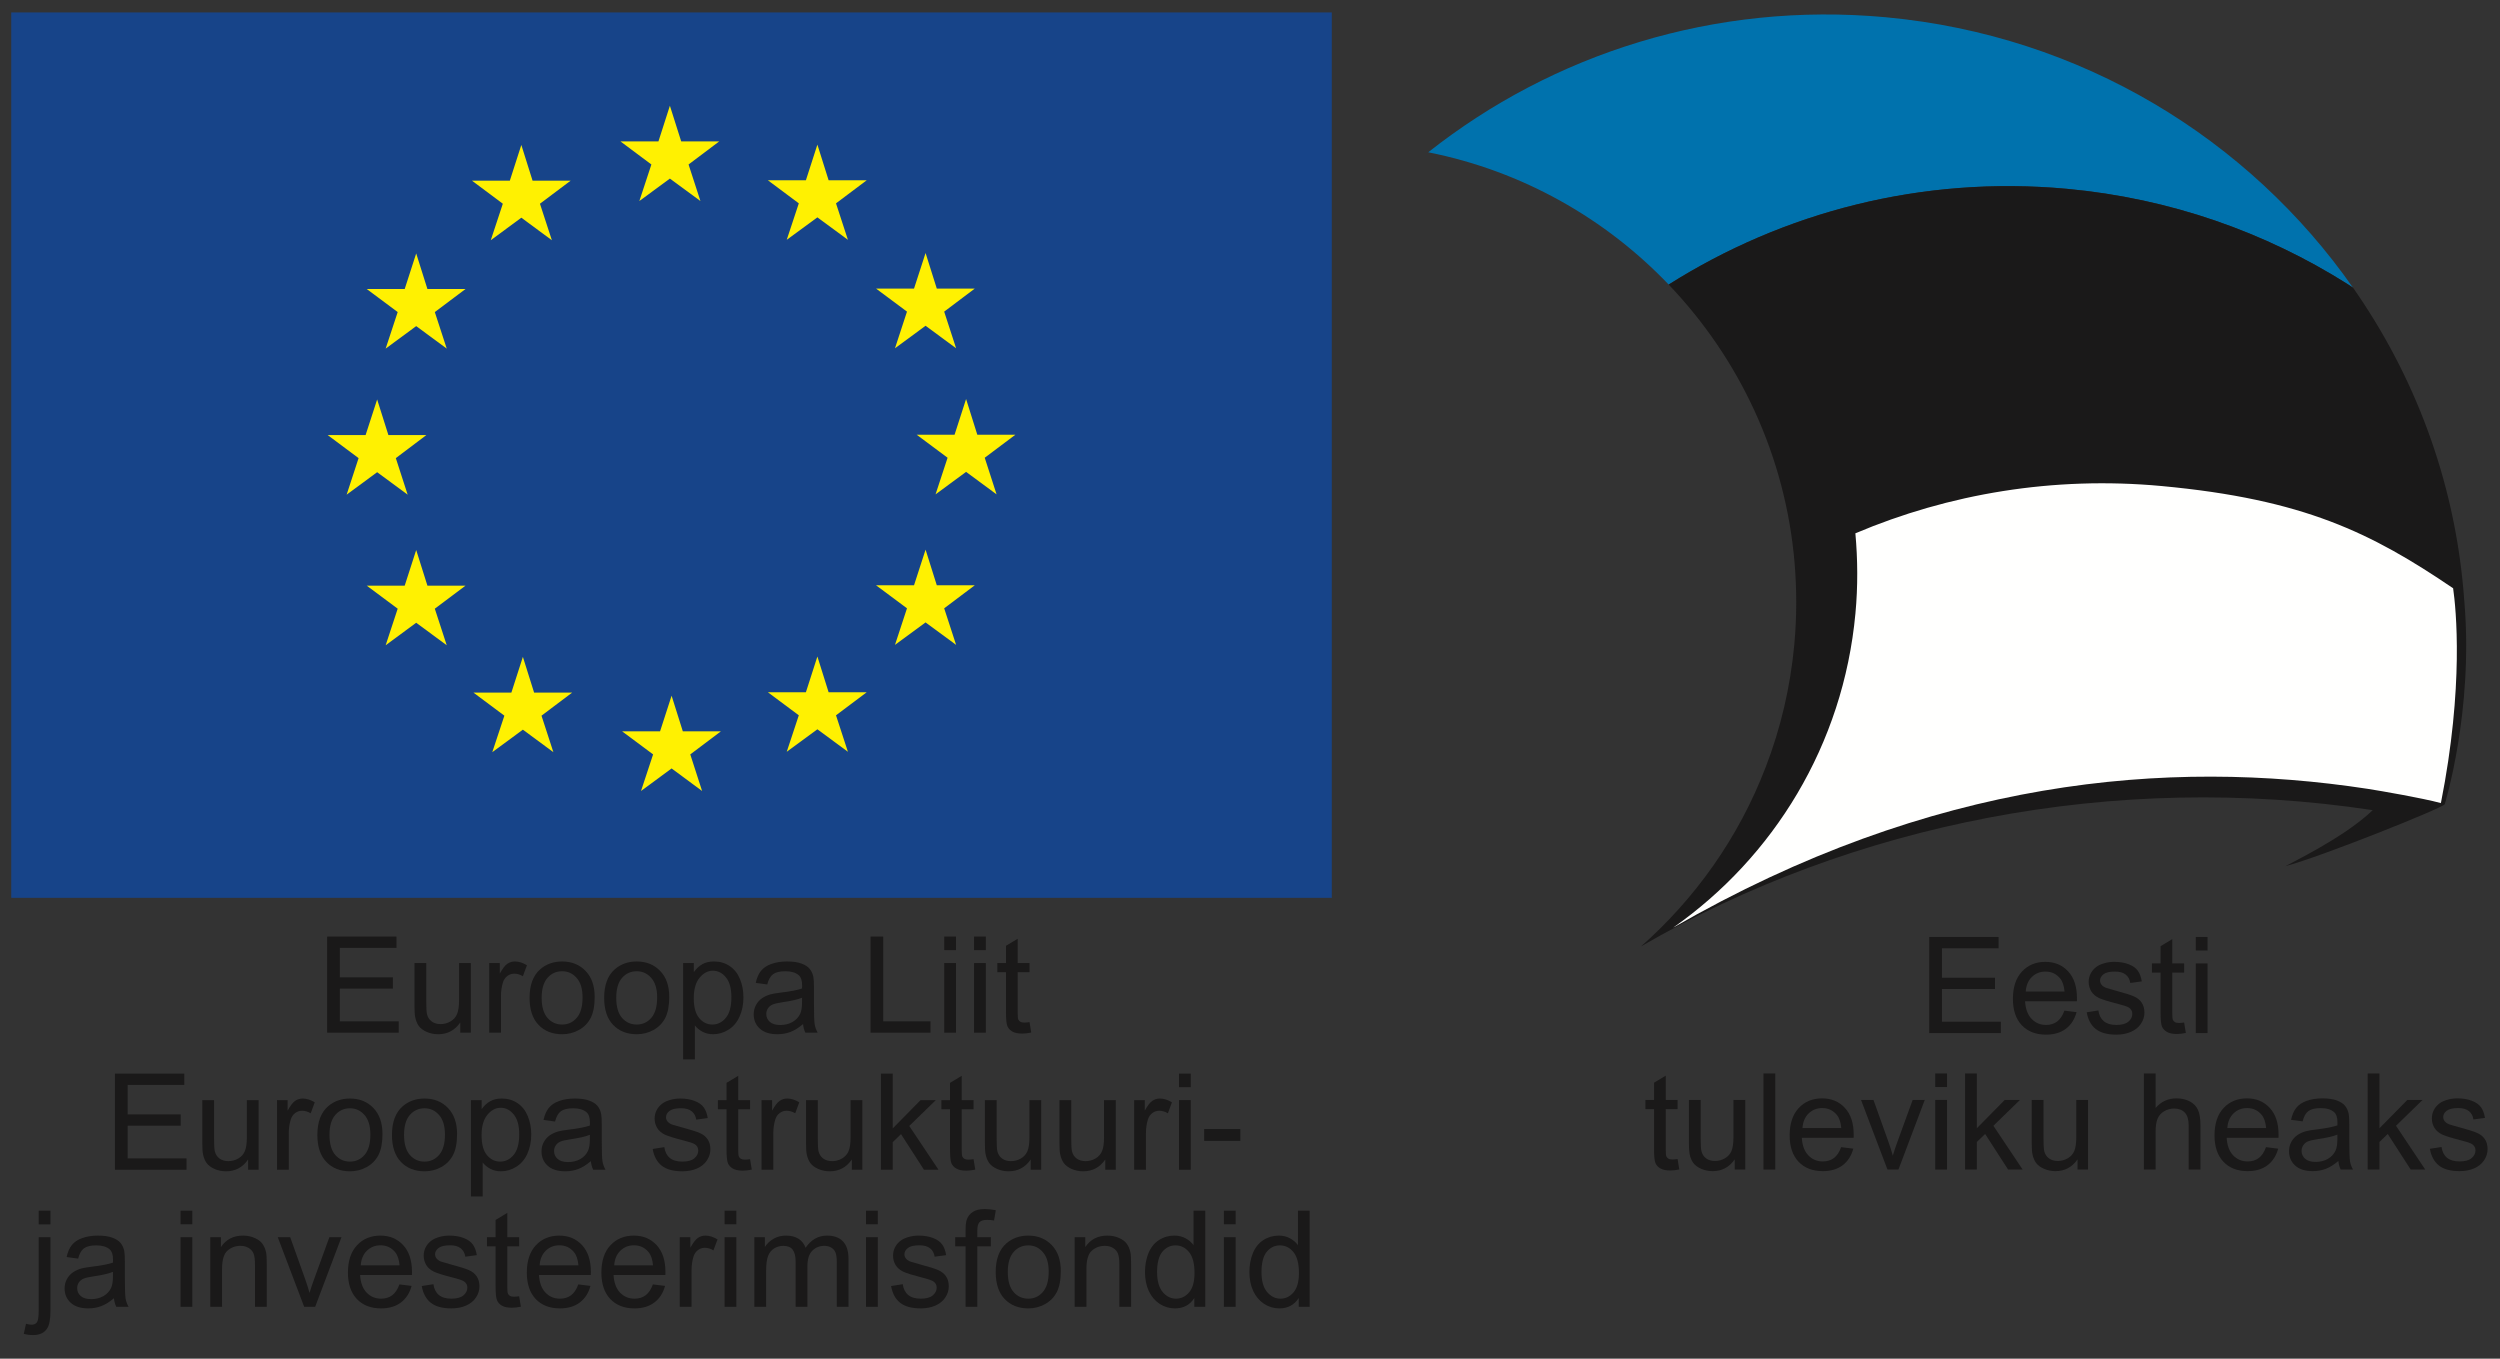 <svg width="92" height="50" viewBox="0 0 92 50" fill="none" xmlns="http://www.w3.org/2000/svg">
<rect x="0" y="0" width="92" height="50" fill="#333333" stroke="none"/>
<g clip-path="url(#clip0)">
<path d="M12.039 38.003V34.465H14.591V34.883H12.506V35.966H14.459V36.381H12.506V37.585H14.673V38.003H12.039Z" fill="#1A1919"/>
<path d="M16.938 38.003V37.626C16.739 37.916 16.469 38.06 16.127 38.06C15.976 38.06 15.835 38.032 15.703 37.974C15.573 37.916 15.476 37.843 15.412 37.757C15.349 37.668 15.305 37.56 15.28 37.433C15.262 37.348 15.253 37.213 15.253 37.028V35.44H15.687V36.861C15.687 37.088 15.695 37.241 15.713 37.32C15.74 37.434 15.798 37.524 15.886 37.59C15.975 37.654 16.084 37.687 16.214 37.687C16.344 37.687 16.466 37.654 16.58 37.587C16.694 37.52 16.774 37.429 16.82 37.315C16.869 37.199 16.893 37.032 16.893 36.813V35.44H17.326V38.003H16.938Z" fill="#1A1919"/>
<path d="M18.003 38.003V35.44H18.393V35.828C18.492 35.647 18.584 35.527 18.667 35.469C18.752 35.411 18.845 35.382 18.946 35.382C19.092 35.382 19.241 35.429 19.392 35.522L19.242 35.925C19.137 35.862 19.031 35.831 18.925 35.831C18.83 35.831 18.745 35.86 18.669 35.918C18.594 35.974 18.54 36.053 18.508 36.154C18.46 36.309 18.436 36.478 18.436 36.661V38.003H18.003Z" fill="#1A1919"/>
<path d="M19.488 36.721C19.488 36.247 19.62 35.895 19.883 35.667C20.103 35.477 20.371 35.382 20.687 35.382C21.038 35.382 21.326 35.498 21.549 35.73C21.772 35.96 21.884 36.278 21.884 36.685C21.884 37.015 21.834 37.275 21.734 37.465C21.636 37.653 21.493 37.799 21.303 37.904C21.116 38.008 20.91 38.06 20.687 38.06C20.329 38.06 20.039 37.946 19.818 37.715C19.598 37.485 19.488 37.154 19.488 36.721ZM19.933 36.721C19.933 37.049 20.005 37.296 20.148 37.46C20.291 37.622 20.47 37.703 20.687 37.703C20.902 37.703 21.081 37.621 21.224 37.457C21.367 37.293 21.438 37.043 21.438 36.707C21.438 36.39 21.366 36.15 21.221 35.988C21.079 35.824 20.901 35.742 20.687 35.742C20.47 35.742 20.291 35.823 20.148 35.985C20.005 36.148 19.933 36.393 19.933 36.721Z" fill="#1A1919"/>
<path d="M22.233 36.721C22.233 36.247 22.364 35.895 22.628 35.667C22.847 35.477 23.115 35.382 23.432 35.382C23.783 35.382 24.07 35.498 24.294 35.73C24.517 35.96 24.628 36.278 24.628 36.685C24.628 37.015 24.578 37.275 24.479 37.465C24.381 37.653 24.237 37.799 24.048 37.904C23.86 38.008 23.655 38.06 23.432 38.06C23.074 38.06 22.784 37.946 22.562 37.715C22.343 37.485 22.233 37.154 22.233 36.721ZM22.678 36.721C22.678 37.049 22.75 37.296 22.892 37.46C23.035 37.622 23.215 37.703 23.432 37.703C23.647 37.703 23.826 37.621 23.968 37.457C24.111 37.293 24.183 37.043 24.183 36.707C24.183 36.39 24.11 36.15 23.966 35.988C23.823 35.824 23.645 35.742 23.432 35.742C23.215 35.742 23.035 35.823 22.892 35.985C22.75 36.148 22.678 36.393 22.678 36.721Z" fill="#1A1919"/>
<path d="M25.139 38.985V35.44H25.533V35.773C25.627 35.643 25.732 35.545 25.849 35.481C25.966 35.415 26.108 35.382 26.275 35.382C26.493 35.382 26.686 35.438 26.853 35.551C27.02 35.664 27.146 35.823 27.231 36.029C27.316 36.233 27.358 36.457 27.358 36.702C27.358 36.964 27.311 37.201 27.216 37.411C27.123 37.62 26.987 37.781 26.807 37.894C26.629 38.005 26.441 38.06 26.244 38.06C26.099 38.06 25.969 38.03 25.854 37.969C25.74 37.908 25.646 37.831 25.572 37.737V38.985H25.139ZM25.531 36.736C25.531 37.066 25.598 37.309 25.731 37.467C25.864 37.624 26.025 37.703 26.215 37.703C26.407 37.703 26.572 37.622 26.708 37.46C26.846 37.296 26.915 37.042 26.915 36.7C26.915 36.373 26.848 36.129 26.713 35.966C26.58 35.803 26.42 35.722 26.234 35.722C26.049 35.722 25.886 35.809 25.743 35.983C25.602 36.155 25.531 36.406 25.531 36.736Z" fill="#1A1919"/>
<path d="M29.552 37.687C29.391 37.823 29.236 37.92 29.087 37.976C28.939 38.032 28.78 38.06 28.61 38.06C28.329 38.06 28.113 37.992 27.963 37.855C27.812 37.717 27.736 37.541 27.736 37.327C27.736 37.202 27.764 37.087 27.821 36.984C27.878 36.88 27.953 36.796 28.044 36.733C28.138 36.671 28.242 36.623 28.358 36.591C28.442 36.568 28.571 36.547 28.743 36.526C29.093 36.484 29.35 36.434 29.515 36.376C29.517 36.317 29.518 36.279 29.518 36.263C29.518 36.086 29.477 35.961 29.395 35.889C29.284 35.791 29.12 35.742 28.902 35.742C28.698 35.742 28.547 35.778 28.449 35.85C28.353 35.921 28.281 36.047 28.235 36.229L27.811 36.171C27.849 35.989 27.913 35.843 28.001 35.732C28.089 35.619 28.217 35.533 28.384 35.474C28.551 35.413 28.744 35.382 28.964 35.382C29.182 35.382 29.36 35.408 29.496 35.459C29.633 35.511 29.733 35.576 29.797 35.655C29.861 35.732 29.906 35.83 29.932 35.949C29.946 36.023 29.954 36.157 29.954 36.35V36.929C29.954 37.333 29.962 37.588 29.98 37.696C29.999 37.802 30.036 37.904 30.091 38.003H29.638C29.593 37.913 29.564 37.807 29.552 37.687ZM29.515 36.716C29.358 36.781 29.122 36.836 28.808 36.88C28.63 36.906 28.503 36.935 28.43 36.967C28.356 37 28.299 37.047 28.259 37.11C28.219 37.171 28.199 37.239 28.199 37.315C28.199 37.431 28.242 37.527 28.329 37.604C28.417 37.682 28.545 37.72 28.714 37.72C28.881 37.72 29.029 37.684 29.159 37.612C29.289 37.538 29.385 37.437 29.446 37.31C29.492 37.212 29.515 37.067 29.515 36.876V36.716Z" fill="#1A1919"/>
<path d="M32.036 38.003V34.465H32.503V37.585H34.242V38.003H32.036Z" fill="#1A1919"/>
<path d="M34.747 34.965V34.465H35.181V34.965H34.747ZM34.747 38.003V35.44H35.181V38.003H34.747Z" fill="#1A1919"/>
<path d="M35.845 34.965V34.465H36.278V34.965H35.845ZM35.845 38.003V35.44H36.278V38.003H35.845Z" fill="#1A1919"/>
<path d="M37.887 37.614L37.949 37.998C37.827 38.023 37.718 38.036 37.622 38.036C37.464 38.036 37.342 38.011 37.256 37.962C37.169 37.912 37.108 37.846 37.073 37.766C37.038 37.684 37.02 37.513 37.02 37.252V35.778H36.702V35.44H37.02V34.805L37.451 34.545V35.44H37.887V35.778H37.451V37.276C37.451 37.4 37.458 37.48 37.472 37.515C37.489 37.55 37.513 37.579 37.547 37.6C37.582 37.62 37.632 37.631 37.696 37.631C37.745 37.631 37.808 37.625 37.887 37.614Z" fill="#1A1919"/>
<path d="M4.23 43.047V39.509H6.782V39.926H4.698V41.01H6.65V41.425H4.698V42.629H6.864V43.047H4.23Z" fill="#1A1919"/>
<path d="M9.13 43.047V42.67C8.931 42.96 8.66 43.104 8.318 43.104C8.168 43.104 8.026 43.075 7.895 43.018C7.765 42.96 7.668 42.887 7.603 42.8C7.541 42.712 7.497 42.604 7.471 42.477C7.453 42.392 7.445 42.257 7.445 42.072V40.484H7.878V41.905C7.878 42.132 7.887 42.285 7.904 42.364C7.932 42.478 7.989 42.568 8.078 42.634C8.166 42.698 8.275 42.73 8.405 42.73C8.535 42.73 8.657 42.697 8.771 42.632C8.885 42.564 8.965 42.473 9.012 42.359C9.06 42.243 9.084 42.076 9.084 41.857V40.484H9.517V43.047H9.13Z" fill="#1A1919"/>
<path d="M10.194 43.047V40.484H10.584V40.872C10.684 40.691 10.775 40.571 10.858 40.513C10.944 40.455 11.037 40.426 11.138 40.426C11.284 40.426 11.432 40.473 11.583 40.566L11.434 40.969C11.328 40.906 11.222 40.875 11.116 40.875C11.021 40.875 10.936 40.904 10.861 40.962C10.785 41.018 10.732 41.097 10.7 41.198C10.651 41.353 10.627 41.522 10.627 41.705V43.047H10.194Z" fill="#1A1919"/>
<path d="M11.679 41.765C11.679 41.291 11.811 40.939 12.074 40.711C12.294 40.521 12.562 40.426 12.878 40.426C13.23 40.426 13.517 40.542 13.74 40.773C13.963 41.004 14.075 41.322 14.075 41.729C14.075 42.059 14.025 42.319 13.926 42.508C13.828 42.697 13.684 42.843 13.495 42.948C13.307 43.052 13.101 43.104 12.878 43.104C12.521 43.104 12.231 42.989 12.009 42.759C11.789 42.529 11.679 42.198 11.679 41.765ZM12.125 41.765C12.125 42.093 12.196 42.34 12.339 42.504C12.482 42.666 12.662 42.747 12.878 42.747C13.094 42.747 13.272 42.665 13.415 42.501C13.558 42.337 13.63 42.087 13.63 41.751C13.63 41.434 13.557 41.194 13.413 41.032C13.27 40.868 13.092 40.785 12.878 40.785C12.662 40.785 12.482 40.867 12.339 41.029C12.196 41.192 12.125 41.437 12.125 41.765Z" fill="#1A1919"/>
<path d="M14.424 41.765C14.424 41.291 14.556 40.939 14.819 40.711C15.039 40.521 15.307 40.426 15.623 40.426C15.975 40.426 16.262 40.542 16.485 40.773C16.708 41.004 16.82 41.322 16.82 41.729C16.82 42.059 16.77 42.319 16.67 42.508C16.572 42.697 16.429 42.843 16.239 42.948C16.052 43.052 15.846 43.104 15.623 43.104C15.265 43.104 14.975 42.989 14.754 42.759C14.534 42.529 14.424 42.198 14.424 41.765ZM14.869 41.765C14.869 42.093 14.941 42.34 15.084 42.504C15.227 42.666 15.406 42.747 15.623 42.747C15.838 42.747 16.017 42.665 16.16 42.501C16.303 42.337 16.374 42.087 16.374 41.751C16.374 41.434 16.302 41.194 16.157 41.032C16.015 40.868 15.836 40.785 15.623 40.785C15.406 40.785 15.227 40.867 15.084 41.029C14.941 41.192 14.869 41.437 14.869 41.765Z" fill="#1A1919"/>
<path d="M17.33 44.029V40.484H17.725V40.817C17.818 40.687 17.923 40.589 18.04 40.525C18.157 40.459 18.299 40.426 18.466 40.426C18.685 40.426 18.877 40.482 19.044 40.595C19.211 40.708 19.337 40.867 19.422 41.073C19.507 41.277 19.55 41.501 19.55 41.746C19.55 42.008 19.502 42.245 19.408 42.455C19.315 42.664 19.178 42.825 18.998 42.938C18.82 43.049 18.633 43.104 18.435 43.104C18.291 43.104 18.161 43.074 18.045 43.013C17.931 42.952 17.837 42.874 17.763 42.781V44.029H17.33ZM17.722 41.78C17.722 42.109 17.789 42.353 17.922 42.511C18.055 42.669 18.217 42.747 18.406 42.747C18.599 42.747 18.763 42.666 18.9 42.504C19.038 42.34 19.107 42.086 19.107 41.743C19.107 41.417 19.039 41.172 18.904 41.01C18.771 40.847 18.612 40.766 18.425 40.766C18.241 40.766 18.077 40.853 17.934 41.027C17.793 41.199 17.722 41.45 17.722 41.78Z" fill="#1A1919"/>
<path d="M21.743 42.73C21.582 42.867 21.428 42.964 21.278 43.02C21.131 43.076 20.972 43.104 20.802 43.104C20.521 43.104 20.305 43.036 20.154 42.899C20.003 42.761 19.928 42.585 19.928 42.371C19.928 42.245 19.956 42.131 20.012 42.028C20.07 41.924 20.144 41.84 20.236 41.777C20.329 41.715 20.433 41.667 20.549 41.635C20.634 41.612 20.762 41.591 20.934 41.57C21.284 41.528 21.542 41.478 21.707 41.42C21.709 41.361 21.709 41.323 21.709 41.307C21.709 41.13 21.668 41.005 21.587 40.933C21.476 40.835 21.311 40.785 21.093 40.785C20.889 40.785 20.738 40.822 20.64 40.894C20.544 40.965 20.473 41.091 20.426 41.273L20.002 41.215C20.041 41.033 20.104 40.887 20.192 40.776C20.281 40.663 20.408 40.577 20.575 40.518C20.742 40.456 20.936 40.426 21.156 40.426C21.374 40.426 21.551 40.452 21.688 40.503C21.824 40.555 21.924 40.62 21.989 40.699C22.053 40.776 22.098 40.874 22.123 40.993C22.138 41.067 22.145 41.201 22.145 41.394V41.973C22.145 42.377 22.154 42.632 22.172 42.74C22.191 42.846 22.228 42.948 22.282 43.047H21.83C21.785 42.956 21.756 42.851 21.743 42.73ZM21.707 41.76C21.55 41.825 21.314 41.879 20.999 41.925C20.821 41.95 20.695 41.979 20.621 42.011C20.547 42.044 20.49 42.091 20.45 42.154C20.41 42.215 20.39 42.283 20.39 42.359C20.39 42.475 20.433 42.571 20.52 42.648C20.608 42.726 20.737 42.764 20.905 42.764C21.072 42.764 21.221 42.728 21.351 42.656C21.481 42.582 21.576 42.481 21.637 42.354C21.684 42.256 21.707 42.111 21.707 41.92V41.76Z" fill="#1A1919"/>
<path d="M24.018 42.282L24.447 42.214C24.471 42.386 24.537 42.518 24.646 42.61C24.757 42.702 24.911 42.747 25.109 42.747C25.308 42.747 25.456 42.707 25.552 42.627C25.648 42.545 25.696 42.449 25.696 42.34C25.696 42.241 25.654 42.164 25.569 42.108C25.509 42.069 25.362 42.02 25.126 41.961C24.808 41.88 24.587 41.811 24.463 41.753C24.342 41.694 24.248 41.612 24.184 41.509C24.122 41.405 24.09 41.29 24.09 41.164C24.09 41.05 24.116 40.945 24.167 40.848C24.22 40.75 24.292 40.669 24.382 40.605C24.449 40.555 24.541 40.513 24.656 40.479C24.773 40.444 24.898 40.426 25.032 40.426C25.232 40.426 25.408 40.455 25.559 40.513C25.712 40.571 25.824 40.65 25.896 40.749C25.968 40.847 26.018 40.979 26.045 41.145L25.622 41.203C25.602 41.071 25.546 40.968 25.453 40.894C25.362 40.82 25.232 40.783 25.063 40.783C24.864 40.783 24.722 40.816 24.637 40.882C24.552 40.948 24.509 41.025 24.509 41.114C24.509 41.17 24.527 41.221 24.562 41.266C24.598 41.312 24.653 41.351 24.728 41.382C24.772 41.398 24.899 41.435 25.111 41.492C25.418 41.575 25.631 41.642 25.752 41.695C25.874 41.747 25.969 41.822 26.038 41.922C26.107 42.022 26.142 42.146 26.142 42.294C26.142 42.438 26.099 42.575 26.014 42.704C25.93 42.831 25.809 42.93 25.651 43.001C25.492 43.07 25.312 43.104 25.111 43.104C24.779 43.104 24.525 43.035 24.35 42.897C24.177 42.759 24.066 42.553 24.018 42.282Z" fill="#1A1919"/>
<path d="M27.603 42.658L27.666 43.042C27.544 43.067 27.434 43.08 27.338 43.08C27.181 43.08 27.059 43.055 26.972 43.005C26.886 42.956 26.825 42.891 26.789 42.81C26.754 42.728 26.736 42.557 26.736 42.296V40.822H26.419V40.484H26.736V39.849L27.167 39.589V40.484H27.603V40.822H27.167V42.32C27.167 42.444 27.174 42.524 27.189 42.559C27.205 42.594 27.23 42.623 27.264 42.644C27.299 42.664 27.349 42.675 27.413 42.675C27.461 42.675 27.524 42.669 27.603 42.658Z" fill="#1A1919"/>
<path d="M28.024 43.047V40.484H28.414V40.872C28.514 40.691 28.605 40.571 28.689 40.513C28.774 40.455 28.867 40.426 28.968 40.426C29.114 40.426 29.263 40.473 29.413 40.566L29.264 40.969C29.158 40.906 29.052 40.875 28.946 40.875C28.852 40.875 28.767 40.904 28.691 40.962C28.616 41.018 28.562 41.097 28.53 41.198C28.482 41.353 28.458 41.522 28.458 41.705V43.047H28.024Z" fill="#1A1919"/>
<path d="M31.347 43.047V42.67C31.148 42.96 30.877 43.104 30.535 43.104C30.384 43.104 30.243 43.075 30.112 43.018C29.982 42.96 29.885 42.887 29.82 42.8C29.758 42.712 29.714 42.604 29.688 42.477C29.67 42.392 29.662 42.257 29.662 42.072V40.484H30.095V41.905C30.095 42.132 30.104 42.285 30.121 42.364C30.149 42.478 30.206 42.568 30.295 42.634C30.383 42.698 30.492 42.73 30.622 42.73C30.752 42.73 30.874 42.697 30.988 42.632C31.102 42.564 31.182 42.473 31.229 42.359C31.277 42.243 31.301 42.076 31.301 41.857V40.484H31.734V43.047H31.347Z" fill="#1A1919"/>
<path d="M32.418 43.047V39.509H32.852V41.526L33.877 40.484H34.438L33.461 41.435L34.537 43.047H34.002L33.157 41.736L32.852 42.031V43.047H32.418Z" fill="#1A1919"/>
<path d="M35.827 42.658L35.89 43.042C35.768 43.067 35.659 43.08 35.562 43.08C35.405 43.08 35.283 43.055 35.196 43.005C35.11 42.956 35.049 42.891 35.013 42.81C34.978 42.728 34.961 42.557 34.961 42.296V40.822H34.643V40.484H34.961V39.849L35.391 39.589V40.484H35.827V40.822H35.391V42.32C35.391 42.444 35.399 42.524 35.413 42.559C35.429 42.594 35.454 42.623 35.488 42.644C35.523 42.664 35.573 42.675 35.637 42.675C35.685 42.675 35.748 42.669 35.827 42.658Z" fill="#1A1919"/>
<path d="M37.929 43.047V42.67C37.73 42.96 37.459 43.104 37.118 43.104C36.967 43.104 36.825 43.075 36.694 43.018C36.564 42.96 36.467 42.887 36.403 42.8C36.34 42.712 36.296 42.604 36.27 42.477C36.252 42.392 36.244 42.257 36.244 42.072V40.484H36.677V41.905C36.677 42.132 36.686 42.285 36.703 42.364C36.731 42.478 36.789 42.568 36.877 42.634C36.965 42.698 37.074 42.73 37.204 42.73C37.334 42.73 37.456 42.697 37.57 42.632C37.684 42.564 37.764 42.473 37.811 42.359C37.859 42.243 37.883 42.076 37.883 41.857V40.484H38.317V43.047H37.929Z" fill="#1A1919"/>
<path d="M40.674 43.047V42.67C40.475 42.96 40.204 43.104 39.862 43.104C39.711 43.104 39.57 43.075 39.438 43.018C39.309 42.96 39.211 42.887 39.147 42.8C39.085 42.712 39.041 42.604 39.015 42.477C38.997 42.392 38.988 42.257 38.988 42.072V40.484H39.422V41.905C39.422 42.132 39.431 42.285 39.448 42.364C39.475 42.478 39.533 42.568 39.621 42.634C39.71 42.698 39.819 42.73 39.949 42.73C40.079 42.73 40.201 42.697 40.315 42.632C40.429 42.564 40.509 42.473 40.556 42.359C40.604 42.243 40.628 42.076 40.628 41.857V40.484H41.061V43.047H40.674Z" fill="#1A1919"/>
<path d="M41.738 43.047V40.484H42.128V40.872C42.227 40.691 42.319 40.571 42.402 40.513C42.487 40.455 42.58 40.426 42.681 40.426C42.828 40.426 42.976 40.473 43.127 40.566L42.978 40.969C42.872 40.906 42.766 40.875 42.66 40.875C42.565 40.875 42.48 40.904 42.405 40.962C42.329 41.018 42.275 41.097 42.243 41.198C42.195 41.353 42.171 41.522 42.171 41.705V43.047H41.738Z" fill="#1A1919"/>
<path d="M43.387 40.008V39.509H43.82V40.008H43.387ZM43.387 43.047V40.484H43.82V43.047H43.387Z" fill="#1A1919"/>
<path d="M44.314 41.985V41.548H45.645V41.985H44.314Z" fill="#1A1919"/>
<path d="M1.424 45.058V44.553H1.857V45.058H1.424ZM0.875 49.085L0.957 48.716C1.044 48.738 1.112 48.749 1.161 48.749C1.25 48.749 1.316 48.72 1.359 48.66C1.402 48.602 1.424 48.456 1.424 48.221V45.528H1.857V48.231C1.857 48.546 1.816 48.766 1.734 48.889C1.63 49.05 1.457 49.131 1.214 49.131C1.097 49.131 0.984 49.115 0.875 49.085Z" fill="#1A1919"/>
<path d="M4.193 47.775C4.032 47.911 3.877 48.008 3.728 48.064C3.58 48.12 3.421 48.149 3.251 48.149C2.97 48.149 2.755 48.08 2.604 47.944C2.453 47.805 2.377 47.629 2.377 47.415C2.377 47.29 2.405 47.175 2.462 47.072C2.519 46.968 2.594 46.884 2.685 46.822C2.779 46.759 2.883 46.711 2.998 46.679C3.084 46.657 3.212 46.635 3.384 46.614C3.734 46.572 3.991 46.522 4.157 46.464C4.158 46.405 4.159 46.367 4.159 46.351C4.159 46.174 4.118 46.049 4.036 45.977C3.925 45.879 3.761 45.83 3.543 45.83C3.339 45.83 3.188 45.866 3.09 45.938C2.994 46.009 2.922 46.135 2.876 46.317L2.452 46.259C2.49 46.078 2.554 45.931 2.642 45.82C2.73 45.708 2.858 45.621 3.025 45.562C3.192 45.501 3.385 45.47 3.605 45.47C3.823 45.47 4.001 45.496 4.137 45.547C4.274 45.599 4.374 45.664 4.438 45.743C4.502 45.82 4.547 45.918 4.573 46.037C4.587 46.111 4.595 46.245 4.595 46.438V47.017C4.595 47.421 4.604 47.676 4.621 47.784C4.64 47.891 4.677 47.993 4.732 48.091H4.279C4.234 48.001 4.205 47.895 4.193 47.775ZM4.157 46.805C3.999 46.869 3.763 46.924 3.449 46.969C3.271 46.994 3.145 47.023 3.071 47.056C2.997 47.088 2.94 47.135 2.9 47.198C2.86 47.259 2.84 47.327 2.84 47.403C2.84 47.519 2.883 47.615 2.97 47.693C3.058 47.77 3.186 47.808 3.355 47.808C3.522 47.808 3.67 47.772 3.8 47.7C3.93 47.626 4.026 47.525 4.087 47.398C4.133 47.3 4.157 47.155 4.157 46.964V46.805Z" fill="#1A1919"/>
<path d="M6.644 45.053V44.553H7.077V45.053H6.644ZM6.644 48.091V45.528H7.077V48.091H6.644Z" fill="#1A1919"/>
<path d="M7.739 48.091V45.528H8.129V45.892C8.317 45.611 8.588 45.47 8.943 45.47C9.097 45.47 9.238 45.498 9.366 45.555C9.496 45.609 9.594 45.682 9.658 45.772C9.722 45.862 9.767 45.969 9.793 46.093C9.809 46.173 9.817 46.314 9.817 46.515V48.091H9.383V46.532C9.383 46.355 9.366 46.223 9.333 46.136C9.299 46.048 9.239 45.978 9.152 45.926C9.067 45.873 8.967 45.847 8.851 45.847C8.667 45.847 8.507 45.905 8.372 46.023C8.239 46.14 8.172 46.363 8.172 46.691V48.091H7.739Z" fill="#1A1919"/>
<path d="M11.194 48.091L10.221 45.528H10.679L11.227 47.063C11.287 47.228 11.341 47.401 11.391 47.579C11.43 47.444 11.483 47.282 11.553 47.092L12.121 45.528H12.566L11.598 48.091H11.194Z" fill="#1A1919"/>
<path d="M14.699 47.266L15.147 47.321C15.076 47.583 14.945 47.787 14.755 47.931C14.563 48.076 14.32 48.149 14.023 48.149C13.649 48.149 13.352 48.034 13.132 47.804C12.914 47.572 12.804 47.248 12.804 46.831C12.804 46.4 12.915 46.065 13.137 45.827C13.358 45.589 13.646 45.47 13.999 45.47C14.34 45.47 14.62 45.587 14.836 45.82C15.053 46.053 15.161 46.382 15.161 46.805C15.161 46.83 15.161 46.869 15.159 46.92H13.252C13.268 47.202 13.348 47.417 13.491 47.567C13.633 47.717 13.812 47.791 14.025 47.791C14.184 47.791 14.32 47.75 14.432 47.666C14.544 47.582 14.633 47.449 14.699 47.266ZM13.276 46.563H14.704C14.685 46.348 14.63 46.186 14.54 46.078C14.402 45.911 14.223 45.827 14.003 45.827C13.804 45.827 13.637 45.894 13.5 46.028C13.365 46.161 13.291 46.34 13.276 46.563Z" fill="#1A1919"/>
<path d="M15.52 47.326L15.949 47.258C15.973 47.43 16.039 47.562 16.148 47.654C16.259 47.746 16.413 47.791 16.611 47.791C16.81 47.791 16.957 47.751 17.054 47.671C17.15 47.589 17.198 47.493 17.198 47.384C17.198 47.286 17.156 47.208 17.071 47.152C17.011 47.114 16.864 47.064 16.628 47.005C16.31 46.924 16.089 46.855 15.966 46.797C15.844 46.738 15.751 46.657 15.686 46.554C15.624 46.449 15.592 46.334 15.592 46.209C15.592 46.094 15.618 45.989 15.669 45.892C15.722 45.794 15.794 45.713 15.884 45.649C15.951 45.599 16.043 45.557 16.158 45.523C16.275 45.488 16.401 45.47 16.534 45.47C16.734 45.47 16.91 45.499 17.061 45.557C17.213 45.615 17.326 45.694 17.398 45.794C17.47 45.892 17.52 46.024 17.547 46.189L17.124 46.247C17.104 46.115 17.048 46.012 16.955 45.938C16.864 45.864 16.734 45.827 16.565 45.827C16.366 45.827 16.224 45.86 16.139 45.926C16.054 45.992 16.011 46.069 16.011 46.158C16.011 46.214 16.029 46.265 16.064 46.31C16.1 46.357 16.155 46.395 16.23 46.426C16.274 46.442 16.401 46.479 16.613 46.537C16.92 46.619 17.133 46.686 17.254 46.739C17.376 46.791 17.471 46.867 17.54 46.966C17.609 47.066 17.644 47.19 17.644 47.338C17.644 47.483 17.601 47.619 17.516 47.748C17.433 47.875 17.311 47.974 17.152 48.045C16.994 48.114 16.814 48.149 16.613 48.149C16.281 48.149 16.027 48.08 15.852 47.941C15.679 47.803 15.568 47.598 15.52 47.326Z" fill="#1A1919"/>
<path d="M19.105 47.702L19.168 48.086C19.046 48.112 18.936 48.124 18.84 48.124C18.683 48.124 18.561 48.1 18.474 48.05C18.387 48 18.327 47.935 18.291 47.854C18.256 47.772 18.238 47.601 18.238 47.34V45.866H17.921V45.528H18.238V44.894L18.669 44.633V45.528H19.105V45.866H18.669V47.364C18.669 47.488 18.676 47.568 18.691 47.603C18.707 47.639 18.732 47.667 18.765 47.688C18.801 47.709 18.851 47.719 18.915 47.719C18.963 47.719 19.026 47.714 19.105 47.702Z" fill="#1A1919"/>
<path d="M21.281 47.266L21.729 47.321C21.659 47.583 21.528 47.787 21.337 47.931C21.146 48.076 20.902 48.149 20.605 48.149C20.231 48.149 19.934 48.034 19.714 47.804C19.496 47.572 19.387 47.248 19.387 46.831C19.387 46.4 19.497 46.065 19.719 45.827C19.94 45.589 20.228 45.47 20.581 45.47C20.923 45.47 21.202 45.587 21.419 45.82C21.635 46.053 21.744 46.382 21.744 46.805C21.744 46.83 21.743 46.869 21.741 46.92H19.834C19.851 47.202 19.93 47.417 20.073 47.567C20.216 47.717 20.394 47.791 20.607 47.791C20.766 47.791 20.902 47.75 21.014 47.666C21.127 47.582 21.216 47.449 21.281 47.266ZM19.859 46.563H21.286C21.267 46.348 21.212 46.186 21.122 46.078C20.985 45.911 20.805 45.827 20.586 45.827C20.387 45.827 20.219 45.894 20.082 46.028C19.948 46.161 19.873 46.34 19.859 46.563Z" fill="#1A1919"/>
<path d="M24.026 47.266L24.474 47.321C24.403 47.583 24.272 47.787 24.081 47.931C23.89 48.076 23.646 48.149 23.349 48.149C22.976 48.149 22.679 48.034 22.459 47.804C22.24 47.572 22.131 47.248 22.131 46.831C22.131 46.4 22.242 46.065 22.463 45.827C22.685 45.589 22.972 45.47 23.325 45.47C23.667 45.47 23.947 45.587 24.163 45.82C24.38 46.053 24.488 46.382 24.488 46.805C24.488 46.83 24.488 46.869 24.486 46.92H22.579C22.595 47.202 22.675 47.417 22.817 47.567C22.96 47.717 23.138 47.791 23.352 47.791C23.511 47.791 23.646 47.75 23.759 47.666C23.871 47.582 23.96 47.449 24.026 47.266ZM22.603 46.563H24.031C24.012 46.348 23.957 46.186 23.867 46.078C23.729 45.911 23.55 45.827 23.33 45.827C23.131 45.827 22.963 45.894 22.827 46.028C22.692 46.161 22.618 46.34 22.603 46.563Z" fill="#1A1919"/>
<path d="M25.015 48.091V45.528H25.406V45.917C25.505 45.735 25.597 45.615 25.68 45.557C25.765 45.499 25.858 45.47 25.959 45.47C26.105 45.47 26.254 45.517 26.405 45.61L26.255 46.013C26.149 45.95 26.044 45.919 25.938 45.919C25.843 45.919 25.758 45.948 25.682 46.006C25.607 46.062 25.553 46.141 25.521 46.242C25.473 46.397 25.449 46.566 25.449 46.749V48.091H25.015Z" fill="#1A1919"/>
<path d="M26.665 45.053V44.553H27.098V45.053H26.665ZM26.665 48.091V45.528H27.098V48.091H26.665Z" fill="#1A1919"/>
<path d="M27.76 48.091V45.528H28.148V45.888C28.228 45.762 28.335 45.662 28.468 45.586C28.601 45.509 28.753 45.47 28.923 45.47C29.112 45.47 29.267 45.51 29.388 45.588C29.51 45.667 29.596 45.778 29.645 45.919C29.848 45.62 30.111 45.47 30.435 45.47C30.689 45.47 30.884 45.541 31.02 45.682C31.156 45.822 31.225 46.039 31.225 46.332V48.091H30.794V46.476C30.794 46.303 30.779 46.178 30.75 46.102C30.723 46.025 30.672 45.963 30.599 45.917C30.525 45.87 30.438 45.847 30.339 45.847C30.159 45.847 30.01 45.907 29.891 46.028C29.772 46.147 29.713 46.338 29.713 46.602V48.091H29.279V46.426C29.279 46.233 29.244 46.088 29.173 45.991C29.103 45.895 28.987 45.847 28.827 45.847C28.705 45.847 28.592 45.879 28.487 45.943C28.384 46.008 28.31 46.102 28.263 46.225C28.217 46.349 28.194 46.528 28.194 46.761V48.091H27.76Z" fill="#1A1919"/>
<path d="M31.87 45.053V44.553H32.303V45.053H31.87ZM31.87 48.091V45.528H32.303V48.091H31.87Z" fill="#1A1919"/>
<path d="M32.792 47.326L33.221 47.258C33.245 47.43 33.311 47.562 33.42 47.654C33.531 47.746 33.685 47.791 33.883 47.791C34.082 47.791 34.229 47.751 34.325 47.671C34.422 47.589 34.47 47.493 34.47 47.384C34.47 47.286 34.428 47.208 34.342 47.152C34.283 47.114 34.135 47.064 33.899 47.005C33.582 46.924 33.361 46.855 33.237 46.797C33.115 46.738 33.022 46.657 32.958 46.554C32.895 46.449 32.864 46.334 32.864 46.209C32.864 46.094 32.89 45.989 32.941 45.892C32.994 45.794 33.066 45.713 33.156 45.649C33.223 45.599 33.314 45.557 33.43 45.523C33.547 45.488 33.672 45.47 33.806 45.47C34.006 45.47 34.182 45.499 34.333 45.557C34.485 45.615 34.598 45.694 34.67 45.794C34.742 45.892 34.792 46.024 34.819 46.189L34.395 46.247C34.376 46.115 34.32 46.012 34.227 45.938C34.135 45.864 34.005 45.827 33.837 45.827C33.638 45.827 33.496 45.86 33.411 45.926C33.326 45.992 33.283 46.069 33.283 46.158C33.283 46.214 33.301 46.265 33.336 46.31C33.371 46.357 33.427 46.395 33.502 46.426C33.545 46.442 33.673 46.479 33.885 46.537C34.191 46.619 34.405 46.686 34.525 46.739C34.647 46.791 34.743 46.867 34.812 46.966C34.881 47.066 34.915 47.19 34.915 47.338C34.915 47.483 34.873 47.619 34.788 47.748C34.704 47.875 34.583 47.974 34.424 48.045C34.265 48.114 34.086 48.149 33.885 48.149C33.553 48.149 33.299 48.08 33.124 47.941C32.951 47.803 32.84 47.598 32.792 47.326Z" fill="#1A1919"/>
<path d="M35.534 48.091V45.866H35.151V45.528H35.534V45.255C35.534 45.083 35.549 44.955 35.58 44.872C35.622 44.759 35.695 44.668 35.799 44.599C35.905 44.528 36.053 44.493 36.242 44.493C36.364 44.493 36.499 44.507 36.646 44.536L36.581 44.915C36.492 44.899 36.407 44.891 36.326 44.891C36.195 44.891 36.102 44.919 36.047 44.975C35.992 45.032 35.965 45.137 35.965 45.292V45.528H36.464V45.866H35.965V48.091H35.534Z" fill="#1A1919"/>
<path d="M36.642 46.809C36.642 46.335 36.773 45.983 37.036 45.755C37.256 45.565 37.524 45.47 37.841 45.47C38.192 45.47 38.479 45.586 38.703 45.818C38.926 46.048 39.037 46.366 39.037 46.773C39.037 47.103 38.987 47.363 38.888 47.553C38.79 47.741 38.646 47.887 38.457 47.992C38.269 48.096 38.064 48.149 37.841 48.149C37.483 48.149 37.193 48.034 36.971 47.804C36.752 47.574 36.642 47.242 36.642 46.809ZM37.087 46.809C37.087 47.138 37.158 47.384 37.301 47.548C37.444 47.71 37.624 47.791 37.841 47.791C38.056 47.791 38.235 47.709 38.377 47.545C38.52 47.381 38.592 47.131 38.592 46.795C38.592 46.478 38.52 46.238 38.375 46.076C38.232 45.912 38.054 45.83 37.841 45.83C37.624 45.83 37.444 45.911 37.301 46.074C37.158 46.236 37.087 46.481 37.087 46.809Z" fill="#1A1919"/>
<path d="M39.547 48.091V45.528H39.938V45.892C40.125 45.611 40.397 45.47 40.751 45.47C40.905 45.47 41.047 45.498 41.175 45.555C41.305 45.609 41.402 45.682 41.466 45.772C41.531 45.862 41.575 45.969 41.601 46.093C41.617 46.173 41.625 46.314 41.625 46.515V48.091H41.192V46.532C41.192 46.355 41.175 46.223 41.141 46.136C41.108 46.048 41.047 45.978 40.961 45.926C40.876 45.873 40.775 45.847 40.66 45.847C40.475 45.847 40.316 45.905 40.181 46.023C40.047 46.14 39.981 46.363 39.981 46.691V48.091H39.547Z" fill="#1A1919"/>
<path d="M43.951 48.091V47.767C43.789 48.022 43.55 48.149 43.236 48.149C43.032 48.149 42.844 48.092 42.672 47.98C42.502 47.867 42.37 47.71 42.275 47.509C42.182 47.306 42.136 47.074 42.136 46.812C42.136 46.556 42.178 46.324 42.263 46.117C42.348 45.908 42.476 45.748 42.646 45.637C42.816 45.526 43.006 45.47 43.217 45.47C43.371 45.47 43.508 45.503 43.628 45.569C43.749 45.633 43.847 45.718 43.922 45.822V44.553H44.353V48.091H43.951ZM42.581 46.812C42.581 47.14 42.65 47.385 42.788 47.548C42.926 47.71 43.089 47.791 43.277 47.791C43.466 47.791 43.627 47.714 43.758 47.56C43.892 47.404 43.958 47.167 43.958 46.848C43.958 46.497 43.891 46.24 43.756 46.076C43.621 45.912 43.455 45.83 43.258 45.83C43.065 45.83 42.904 45.909 42.774 46.066C42.645 46.224 42.581 46.472 42.581 46.812Z" fill="#1A1919"/>
<path d="M45.039 45.053V44.553H45.472V45.053H45.039ZM45.039 48.091V45.528H45.472V48.091H45.039Z" fill="#1A1919"/>
<path d="M47.793 48.091V47.767C47.631 48.022 47.393 48.149 47.078 48.149C46.874 48.149 46.687 48.092 46.515 47.98C46.345 47.867 46.212 47.71 46.118 47.509C46.025 47.306 45.978 47.074 45.978 46.812C45.978 46.556 46.021 46.324 46.106 46.117C46.191 45.908 46.318 45.748 46.489 45.637C46.659 45.526 46.849 45.47 47.059 45.47C47.213 45.47 47.35 45.503 47.471 45.569C47.591 45.633 47.689 45.718 47.764 45.822V44.553H48.196V48.091H47.793ZM46.423 46.812C46.423 47.14 46.492 47.385 46.631 47.548C46.769 47.71 46.931 47.791 47.119 47.791C47.309 47.791 47.469 47.714 47.601 47.56C47.734 47.404 47.801 47.167 47.801 46.848C47.801 46.497 47.733 46.24 47.598 46.076C47.464 45.912 47.297 45.83 47.1 45.83C46.907 45.83 46.746 45.909 46.616 46.066C46.488 46.224 46.423 46.472 46.423 46.812Z" fill="#1A1919"/>
<path fill-rule="evenodd" clip-rule="evenodd" d="M0.414 0.458H49.01V33.04H0.414V0.458Z" fill="#174489"/>
<path fill-rule="evenodd" clip-rule="evenodd" d="M25.068 5.203H26.468L25.339 6.053L25.776 7.398L24.652 6.572L23.528 7.398L23.971 6.053L22.832 5.203H24.231L24.652 3.891L25.068 5.203Z" fill="#FFF101"/>
<path fill-rule="evenodd" clip-rule="evenodd" d="M25.128 26.914H26.528L25.402 27.762L25.837 29.109L24.715 28.279L23.589 29.109L24.034 27.762L22.895 26.914H24.29L24.715 25.602L25.128 26.914Z" fill="#FFF101"/>
<path fill-rule="evenodd" clip-rule="evenodd" d="M30.493 25.475H31.895L30.765 26.323L31.203 27.666L30.08 26.838L28.952 27.666L29.396 26.323L28.258 25.475H29.657L30.08 24.159L30.493 25.475Z" fill="#FFF101"/>
<path fill-rule="evenodd" clip-rule="evenodd" d="M30.493 6.634H31.895L30.765 7.483L31.203 8.825L30.08 7.999L28.952 8.825L29.396 7.483L28.258 6.634H29.657L30.08 5.322L30.493 6.634Z" fill="#FFF101"/>
<path fill-rule="evenodd" clip-rule="evenodd" d="M34.474 10.62H35.872L34.746 11.468L35.185 12.817L34.061 11.988L32.935 12.817L33.377 11.468L32.238 10.62H33.636L34.061 9.311L34.474 10.62Z" fill="#FFF101"/>
<path fill-rule="evenodd" clip-rule="evenodd" d="M34.474 21.538H35.872L34.746 22.386L35.185 23.732L34.061 22.905L32.935 23.732L33.377 22.386L32.238 21.538H33.636L34.061 20.227L34.474 21.538Z" fill="#FFF101"/>
<path fill-rule="evenodd" clip-rule="evenodd" d="M35.965 15.998H37.366L36.238 16.845L36.674 18.193L35.552 17.365L34.428 18.193L34.871 16.845L33.734 15.998H35.128L35.552 14.684L35.965 15.998Z" fill="#FFF101"/>
<path fill-rule="evenodd" clip-rule="evenodd" d="M19.598 6.648H21L19.87 7.497L20.309 8.841L19.185 8.011L18.06 8.841L18.504 7.497L17.367 6.648H18.762L19.185 5.334L19.598 6.648Z" fill="#FFF101"/>
<path fill-rule="evenodd" clip-rule="evenodd" d="M15.729 10.636H17.131L16.001 11.484L16.44 12.829L15.316 12.001L14.192 12.829L14.635 11.484L13.496 10.636H14.893L15.316 9.326L15.729 10.636Z" fill="#FFF101"/>
<path fill-rule="evenodd" clip-rule="evenodd" d="M14.293 16.011H15.69L14.566 16.859L15.002 18.204L13.879 17.377L12.756 18.204L13.196 16.859L12.059 16.011H13.454L13.879 14.7L14.293 16.011Z" fill="#FFF101"/>
<path fill-rule="evenodd" clip-rule="evenodd" d="M15.729 21.552H17.131L16.001 22.4L16.44 23.746L15.316 22.917L14.192 23.746L14.635 22.4L13.496 21.552H14.893L15.316 20.241L15.729 21.552Z" fill="#FFF101"/>
<path fill-rule="evenodd" clip-rule="evenodd" d="M19.655 25.487H21.056L19.927 26.337L20.364 27.68L19.242 26.852L18.116 27.68L18.561 26.337L17.422 25.487H18.819L19.242 24.173L19.655 25.487Z" fill="#FFF101"/>
<path fill-rule="evenodd" clip-rule="evenodd" d="M76.075 6.95C79.867 7.302 83.362 8.545 86.383 10.449C86.386 10.453 86.466 10.508 86.591 10.588C82.773 5.128 76.617 1.305 69.4 0.635C63.084 0.052 57.133 1.989 52.559 5.604C56.031 6.295 59.084 8.043 61.407 10.472C65.626 7.805 70.724 6.455 76.075 6.95Z" fill="#0072AD"/>
<path fill-rule="evenodd" clip-rule="evenodd" d="M90.692 22.185C90.686 22.111 90.659 21.785 90.654 21.718C90.298 17.64 88.859 13.825 86.592 10.588C86.467 10.508 86.387 10.453 86.383 10.449C83.363 8.545 79.868 7.302 76.076 6.95C70.725 6.455 65.627 7.805 61.407 10.472C64.018 13.202 65.71 16.789 66.041 20.719C66.122 21.698 66.124 22.699 66.031 23.715C65.883 25.305 65.522 26.825 64.973 28.241C63.982 30.827 62.374 33.085 60.352 34.861L60.387 34.829C68.166 30.313 77.81 28.369 87.316 29.814C86.454 30.631 85.158 31.326 84.104 31.874C85.388 31.539 89.903 29.732 89.968 29.595C89.968 29.595 89.972 29.593 89.972 29.591H89.968C89.968 29.591 91.022 26.172 90.692 22.185Z" fill="#1A1919"/>
<path fill-rule="evenodd" clip-rule="evenodd" d="M90.275 21.648C87.266 19.607 84.785 18.373 79.546 17.886C75.563 17.517 71.718 18.17 68.278 19.626C68.365 20.59 68.373 21.576 68.28 22.575C67.831 27.421 65.259 31.55 61.57 34.139C71.11 28.641 79.784 27.906 87.129 29.029C87.617 29.105 89.128 29.367 89.825 29.553C90.679 25.243 90.381 22.391 90.275 21.648Z" fill="#FFFFFE"/>
<path d="M70.996 38.017V34.48H73.548V34.897H71.463V35.98H73.416V36.395H71.463V37.599H73.63V38.017H70.996Z" fill="#1A1919"/>
<path d="M75.97 37.192L76.418 37.247C76.347 37.509 76.216 37.713 76.025 37.858C75.835 38.002 75.591 38.075 75.294 38.075C74.92 38.075 74.623 37.96 74.403 37.73C74.184 37.498 74.075 37.174 74.075 36.757C74.075 36.326 74.186 35.992 74.408 35.754C74.629 35.516 74.916 35.396 75.269 35.396C75.611 35.396 75.891 35.513 76.107 35.746C76.324 35.98 76.432 36.308 76.432 36.731C76.432 36.757 76.431 36.795 76.43 36.847H74.523C74.539 37.128 74.619 37.344 74.761 37.493C74.904 37.643 75.082 37.718 75.296 37.718C75.455 37.718 75.591 37.676 75.703 37.592C75.815 37.509 75.904 37.375 75.97 37.192ZM74.547 36.489H75.975C75.956 36.274 75.901 36.112 75.811 36.005C75.673 35.837 75.494 35.754 75.274 35.754C75.075 35.754 74.908 35.82 74.771 35.954C74.636 36.087 74.562 36.266 74.547 36.489Z" fill="#1A1919"/>
<path d="M76.791 37.252L77.22 37.184C77.244 37.357 77.31 37.489 77.419 37.58C77.53 37.672 77.684 37.718 77.882 37.718C78.081 37.718 78.228 37.678 78.325 37.597C78.421 37.515 78.469 37.419 78.469 37.31C78.469 37.212 78.427 37.135 78.341 37.078C78.282 37.04 78.135 36.991 77.899 36.931C77.581 36.851 77.36 36.782 77.237 36.724C77.115 36.664 77.021 36.583 76.957 36.48C76.895 36.375 76.863 36.26 76.863 36.135C76.863 36.021 76.889 35.915 76.94 35.819C76.993 35.721 77.065 35.639 77.155 35.575C77.222 35.525 77.314 35.483 77.429 35.45C77.546 35.414 77.671 35.396 77.805 35.396C78.005 35.396 78.181 35.425 78.332 35.483C78.484 35.541 78.597 35.62 78.669 35.72C78.741 35.818 78.791 35.95 78.818 36.115L78.394 36.173C78.375 36.041 78.319 35.939 78.226 35.865C78.135 35.791 78.004 35.754 77.836 35.754C77.637 35.754 77.495 35.786 77.41 35.852C77.325 35.919 77.282 35.996 77.282 36.084C77.282 36.141 77.3 36.191 77.335 36.236C77.371 36.283 77.426 36.321 77.501 36.352C77.545 36.368 77.672 36.405 77.884 36.463C78.191 36.545 78.404 36.613 78.525 36.666C78.647 36.717 78.742 36.793 78.811 36.892C78.88 36.992 78.915 37.116 78.915 37.264C78.915 37.409 78.872 37.546 78.787 37.674C78.704 37.801 78.582 37.9 78.423 37.971C78.264 38.04 78.085 38.075 77.884 38.075C77.552 38.075 77.298 38.006 77.123 37.867C76.95 37.729 76.839 37.524 76.791 37.252Z" fill="#1A1919"/>
<path d="M80.376 37.629L80.439 38.012C80.317 38.038 80.207 38.051 80.111 38.051C79.954 38.051 79.832 38.026 79.745 37.976C79.659 37.926 79.597 37.861 79.562 37.781C79.527 37.699 79.509 37.527 79.509 37.267V35.792H79.191V35.454H79.509V34.82L79.94 34.559V35.454H80.376V35.792H79.94V37.291C79.94 37.414 79.947 37.494 79.962 37.53C79.978 37.565 80.003 37.593 80.037 37.614C80.072 37.635 80.121 37.645 80.186 37.645C80.234 37.645 80.297 37.64 80.376 37.629Z" fill="#1A1919"/>
<path d="M80.805 34.979V34.48H81.238V34.979H80.805ZM80.805 38.017V35.454H81.238V38.017H80.805Z" fill="#1A1919"/>
<path d="M61.735 42.652L61.798 43.036C61.676 43.061 61.567 43.074 61.471 43.074C61.313 43.074 61.191 43.049 61.105 42.999C61.018 42.95 60.957 42.884 60.922 42.804C60.886 42.722 60.869 42.551 60.869 42.29V40.816H60.551V40.478H60.869V39.843L61.3 39.583V40.478H61.735V40.816H61.3V42.314C61.3 42.438 61.307 42.518 61.321 42.553C61.337 42.588 61.362 42.617 61.396 42.637C61.431 42.658 61.481 42.669 61.545 42.669C61.593 42.669 61.657 42.663 61.735 42.652Z" fill="#1A1919"/>
<path d="M63.837 43.04V42.664C63.638 42.954 63.368 43.098 63.026 43.098C62.875 43.098 62.734 43.069 62.602 43.011C62.472 42.954 62.375 42.881 62.311 42.794C62.248 42.706 62.204 42.598 62.178 42.471C62.161 42.386 62.152 42.251 62.152 42.066V40.478H62.585V41.899C62.585 42.126 62.594 42.279 62.612 42.358C62.639 42.472 62.697 42.562 62.785 42.628C62.873 42.692 62.982 42.724 63.112 42.724C63.242 42.724 63.364 42.691 63.478 42.625C63.592 42.558 63.673 42.467 63.719 42.353C63.767 42.237 63.791 42.07 63.791 41.851V40.478H64.225V43.04H63.837Z" fill="#1A1919"/>
<path d="M64.896 43.04V39.503H65.33V43.04H64.896Z" fill="#1A1919"/>
<path d="M67.754 42.215L68.202 42.271C68.131 42.533 68.001 42.736 67.81 42.881C67.619 43.026 67.375 43.098 67.078 43.098C66.704 43.098 66.407 42.983 66.187 42.753C65.969 42.522 65.859 42.197 65.859 41.781C65.859 41.35 65.97 41.015 66.192 40.777C66.413 40.539 66.701 40.42 67.054 40.42C67.395 40.42 67.675 40.536 67.891 40.77C68.108 41.003 68.216 41.331 68.216 41.754C68.216 41.78 68.216 41.819 68.214 41.87H66.307C66.323 42.152 66.403 42.367 66.546 42.517C66.688 42.666 66.867 42.741 67.08 42.741C67.239 42.741 67.375 42.699 67.487 42.616C67.599 42.532 67.688 42.399 67.754 42.215ZM66.331 41.513H67.759C67.74 41.297 67.685 41.136 67.595 41.028C67.457 40.861 67.278 40.777 67.058 40.777C66.859 40.777 66.692 40.844 66.555 40.977C66.42 41.111 66.346 41.289 66.331 41.513Z" fill="#1A1919"/>
<path d="M69.459 43.04L68.486 40.478H68.944L69.492 42.013C69.552 42.178 69.606 42.35 69.656 42.529C69.695 42.394 69.748 42.231 69.817 42.041L70.386 40.478H70.831L69.863 43.04H69.459Z" fill="#1A1919"/>
<path d="M71.216 40.002V39.503H71.65V40.002H71.216ZM71.216 43.04V40.478H71.65V43.04H71.216Z" fill="#1A1919"/>
<path d="M72.314 43.04V39.503H72.747V41.52L73.773 40.478H74.334L73.357 41.428L74.433 43.04H73.898L73.053 41.73L72.747 42.025V43.04H72.314Z" fill="#1A1919"/>
<path d="M76.453 43.04V42.664C76.254 42.954 75.983 43.098 75.641 43.098C75.49 43.098 75.349 43.069 75.218 43.011C75.088 42.954 74.99 42.881 74.926 42.794C74.864 42.706 74.82 42.598 74.794 42.471C74.776 42.386 74.767 42.251 74.767 42.066V40.478H75.201V41.899C75.201 42.126 75.21 42.279 75.227 42.358C75.254 42.472 75.312 42.562 75.401 42.628C75.489 42.692 75.598 42.724 75.728 42.724C75.858 42.724 75.98 42.691 76.094 42.625C76.208 42.558 76.288 42.467 76.335 42.353C76.383 42.237 76.407 42.07 76.407 41.851V40.478H76.84V43.04H76.453Z" fill="#1A1919"/>
<path d="M78.894 43.04V39.503H79.327V40.772C79.529 40.537 79.785 40.42 80.093 40.42C80.282 40.42 80.447 40.458 80.586 40.533C80.726 40.607 80.826 40.71 80.885 40.842C80.946 40.974 80.977 41.166 80.977 41.416V43.04H80.543V41.416C80.543 41.199 80.496 41.042 80.401 40.944C80.308 40.844 80.175 40.794 80.004 40.794C79.875 40.794 79.754 40.828 79.64 40.895C79.528 40.961 79.448 41.051 79.4 41.166C79.351 41.28 79.327 41.437 79.327 41.639V43.04H78.894Z" fill="#1A1919"/>
<path d="M83.389 42.215L83.837 42.271C83.766 42.533 83.635 42.736 83.444 42.881C83.253 43.026 83.009 43.098 82.712 43.098C82.338 43.098 82.041 42.983 81.822 42.753C81.603 42.522 81.494 42.197 81.494 41.781C81.494 41.35 81.605 41.015 81.826 40.777C82.048 40.539 82.335 40.42 82.688 40.42C83.03 40.42 83.309 40.536 83.526 40.77C83.743 41.003 83.851 41.331 83.851 41.754C83.851 41.78 83.85 41.819 83.849 41.87H81.942C81.958 42.152 82.037 42.367 82.18 42.517C82.323 42.666 82.501 42.741 82.715 42.741C82.874 42.741 83.009 42.699 83.122 42.616C83.234 42.532 83.323 42.399 83.389 42.215ZM81.966 41.513H83.394C83.374 41.297 83.32 41.136 83.23 41.028C83.092 40.861 82.913 40.777 82.693 40.777C82.494 40.777 82.326 40.844 82.19 40.977C82.055 41.111 81.98 41.289 81.966 41.513Z" fill="#1A1919"/>
<path d="M86.052 42.724C85.891 42.861 85.736 42.958 85.587 43.014C85.439 43.07 85.28 43.098 85.11 43.098C84.829 43.098 84.614 43.03 84.463 42.893C84.312 42.755 84.236 42.579 84.236 42.365C84.236 42.239 84.264 42.125 84.32 42.022C84.378 41.918 84.453 41.834 84.544 41.771C84.638 41.708 84.742 41.661 84.857 41.629C84.942 41.606 85.071 41.585 85.243 41.564C85.593 41.522 85.85 41.472 86.016 41.414C86.017 41.355 86.018 41.317 86.018 41.301C86.018 41.124 85.977 40.999 85.895 40.927C85.784 40.828 85.62 40.779 85.401 40.779C85.198 40.779 85.047 40.816 84.949 40.888C84.853 40.959 84.781 41.085 84.735 41.267L84.311 41.209C84.349 41.027 84.413 40.881 84.501 40.77C84.589 40.657 84.717 40.571 84.884 40.512C85.051 40.45 85.244 40.42 85.464 40.42C85.682 40.42 85.86 40.446 85.996 40.497C86.133 40.549 86.233 40.614 86.297 40.693C86.361 40.77 86.406 40.868 86.432 40.987C86.446 41.061 86.454 41.194 86.454 41.388V41.967C86.454 42.37 86.463 42.626 86.48 42.734C86.499 42.84 86.536 42.942 86.591 43.04H86.138C86.093 42.95 86.064 42.845 86.052 42.724ZM86.016 41.754C85.858 41.819 85.622 41.873 85.308 41.918C85.129 41.944 85.004 41.973 84.93 42.005C84.856 42.037 84.799 42.085 84.759 42.148C84.719 42.209 84.698 42.277 84.698 42.353C84.698 42.468 84.742 42.565 84.829 42.642C84.917 42.719 85.045 42.758 85.214 42.758C85.381 42.758 85.529 42.722 85.659 42.65C85.789 42.575 85.885 42.475 85.946 42.348C85.992 42.25 86.016 42.105 86.016 41.913V41.754Z" fill="#1A1919"/>
<path d="M87.13 43.04V39.503H87.564V41.52L88.589 40.478H89.15L88.173 41.428L89.249 43.04H88.714L87.869 41.73L87.564 42.025V43.04H87.13Z" fill="#1A1919"/>
<path d="M89.42 42.276L89.848 42.208C89.872 42.38 89.939 42.512 90.048 42.604C90.159 42.695 90.313 42.741 90.51 42.741C90.709 42.741 90.857 42.701 90.953 42.621C91.05 42.538 91.098 42.443 91.098 42.333C91.098 42.235 91.055 42.158 90.97 42.102C90.911 42.063 90.763 42.014 90.527 41.955C90.209 41.874 89.989 41.805 89.865 41.747C89.743 41.688 89.65 41.606 89.586 41.503C89.523 41.399 89.492 41.284 89.492 41.158C89.492 41.044 89.518 40.939 89.569 40.842C89.622 40.744 89.693 40.663 89.783 40.598C89.851 40.549 89.942 40.507 90.058 40.473C90.175 40.438 90.3 40.42 90.433 40.42C90.634 40.42 90.81 40.449 90.961 40.507C91.113 40.565 91.225 40.644 91.298 40.743C91.37 40.841 91.42 40.973 91.447 41.139L91.023 41.197C91.004 41.065 90.948 40.962 90.855 40.888C90.763 40.814 90.633 40.777 90.465 40.777C90.266 40.777 90.124 40.81 90.038 40.876C89.953 40.942 89.911 41.019 89.911 41.108C89.911 41.164 89.928 41.215 89.964 41.26C89.999 41.306 90.055 41.345 90.13 41.375C90.173 41.392 90.301 41.428 90.513 41.486C90.819 41.569 91.033 41.636 91.153 41.689C91.275 41.741 91.371 41.816 91.44 41.916C91.509 42.016 91.543 42.14 91.543 42.288C91.543 42.432 91.501 42.569 91.416 42.698C91.332 42.825 91.211 42.924 91.052 42.995C90.893 43.064 90.713 43.098 90.513 43.098C90.18 43.098 89.927 43.029 89.752 42.891C89.579 42.752 89.468 42.547 89.42 42.276Z" fill="#1A1919"/>
</g>
<defs>
<clipPath id="clip0">
<rect width="91.667" height="50" fill="white"/>
</clipPath>
</defs>
</svg>
